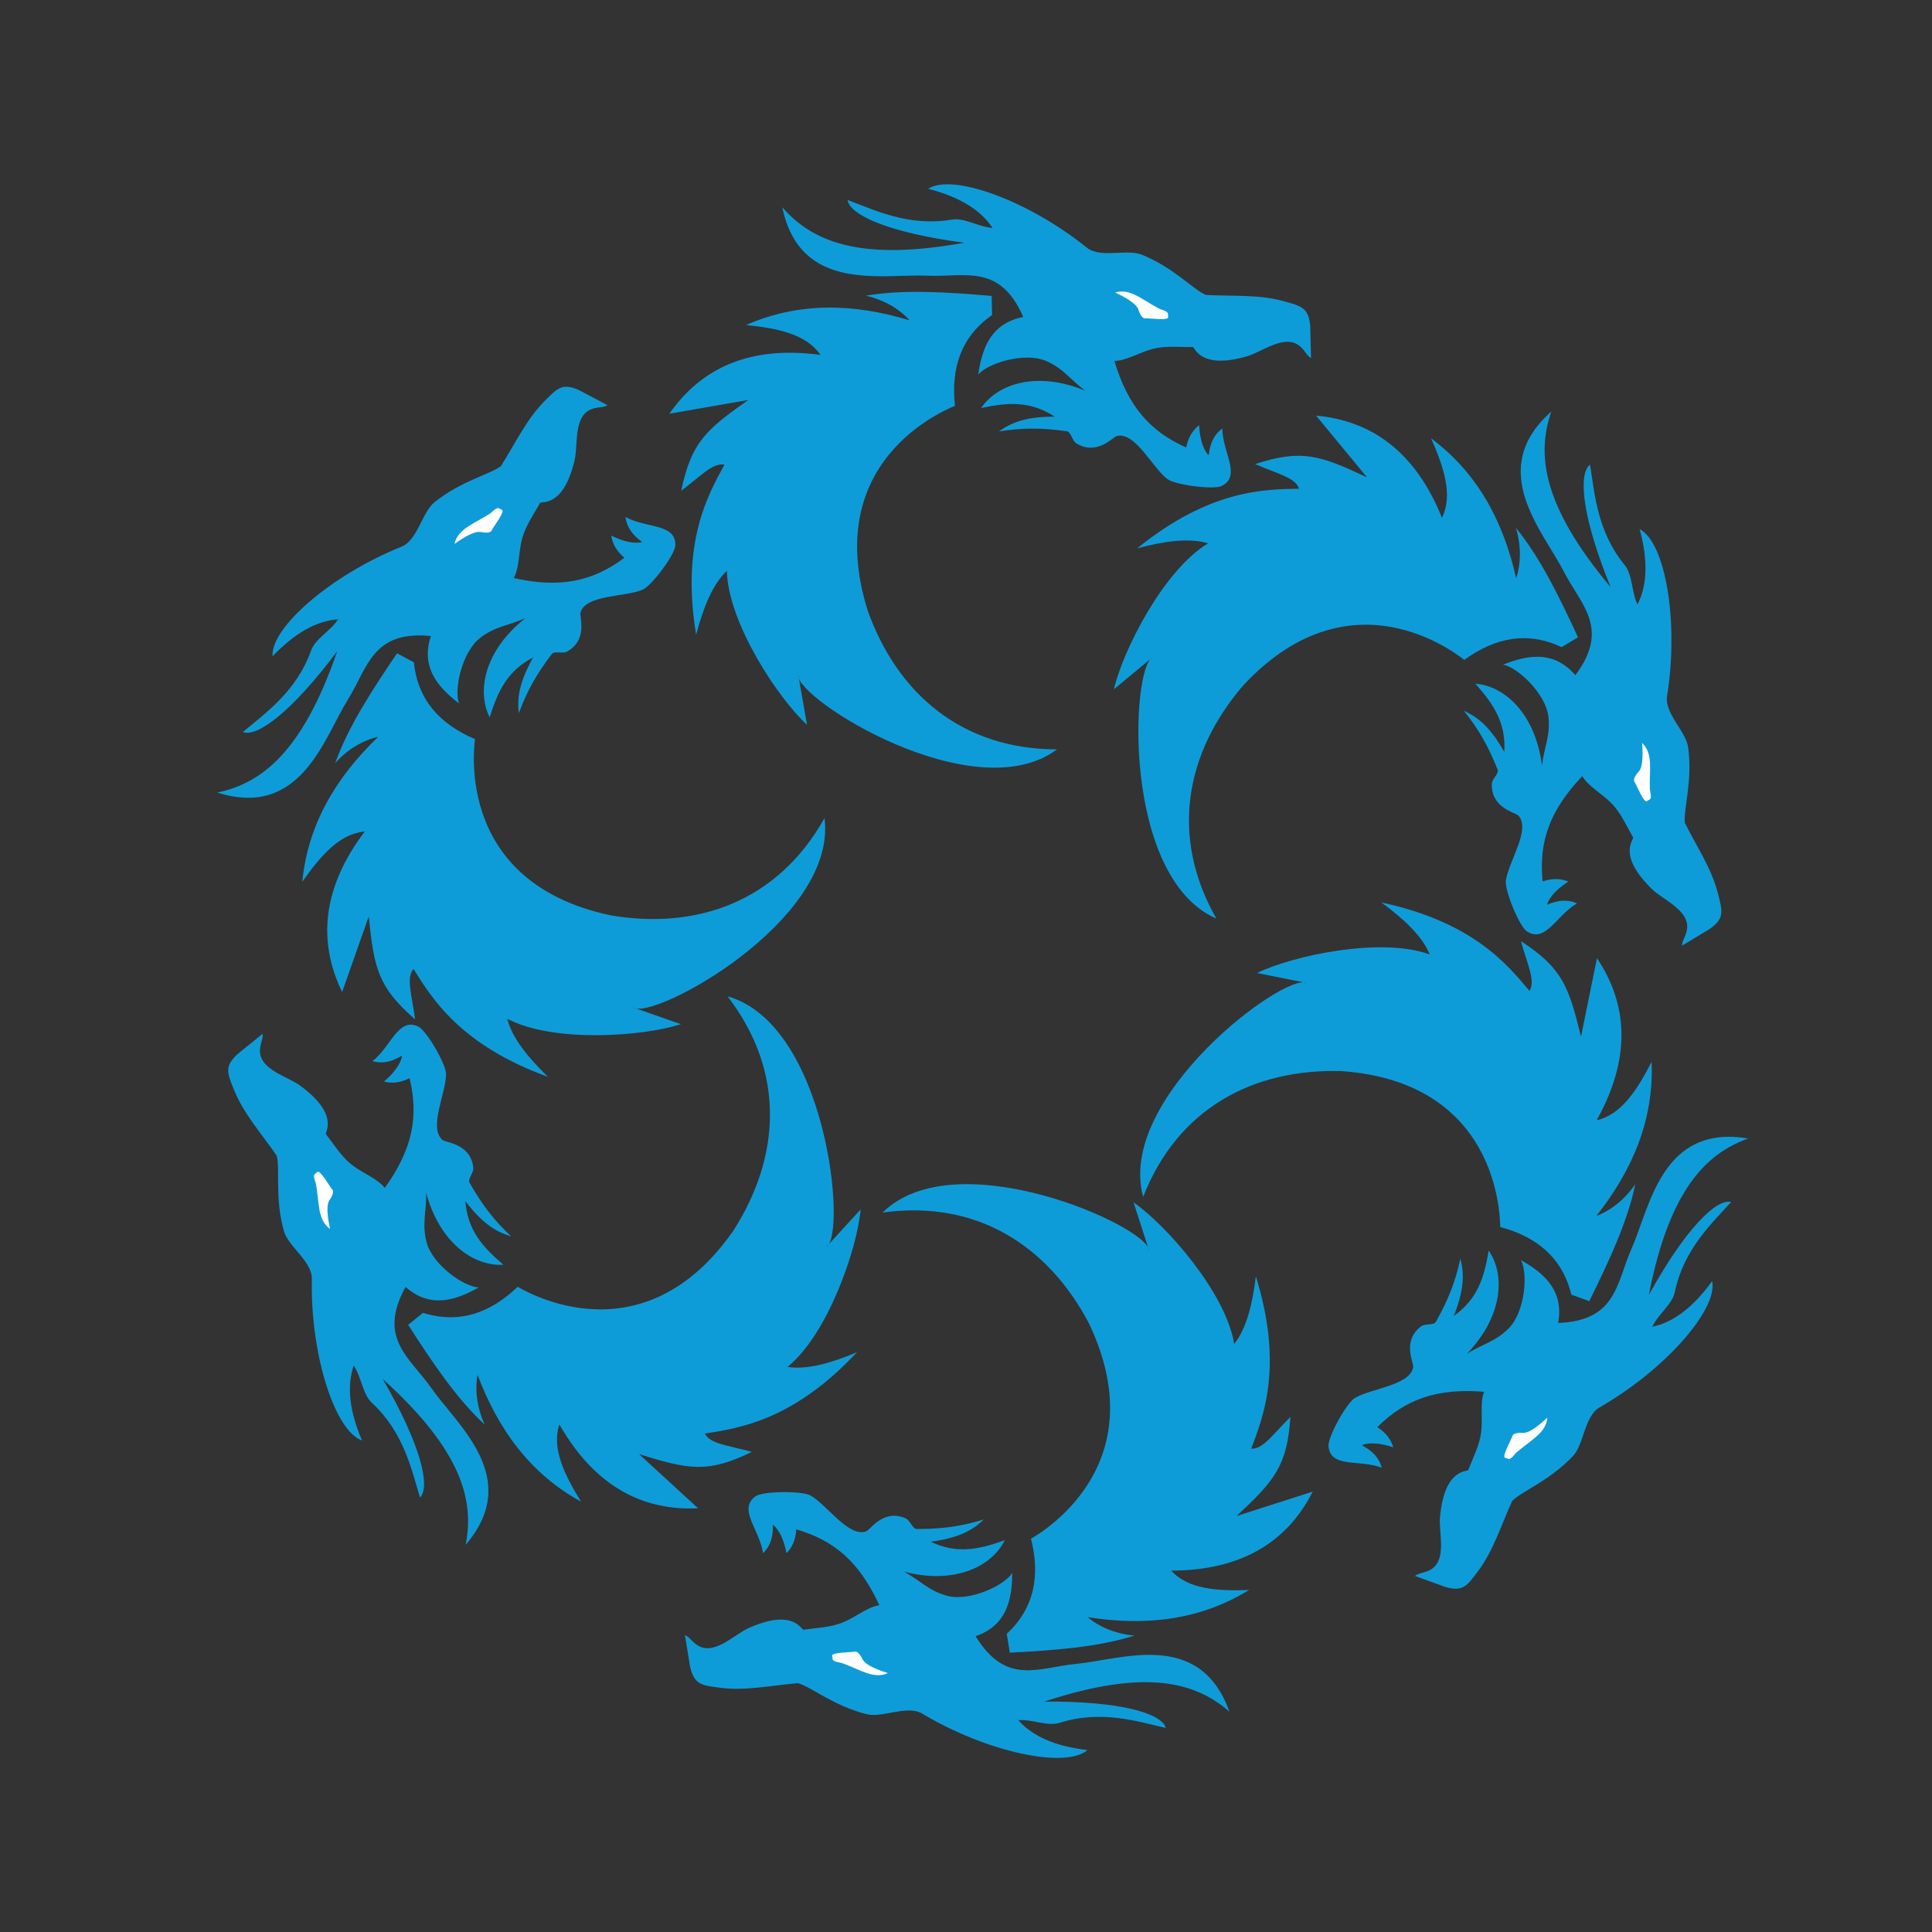 <?xml version="1.0" encoding="UTF-8"?>
<!DOCTYPE svg PUBLIC "-//W3C//DTD SVG 1.1//EN" "http://www.w3.org/Graphics/SVG/1.1/DTD/svg11.dtd">
<!-- Creator: CorelDRAW 2020 (64-Bit) -->
<svg xmlns="http://www.w3.org/2000/svg" xml:space="preserve" width="210mm" height="210mm" version="1.1" style="shape-rendering:geometricPrecision; text-rendering:geometricPrecision; image-rendering:optimizeQuality; fill-rule:evenodd; clip-rule:evenodd"
viewBox="0 0 21000 21000"
 xmlns:xlink="http://www.w3.org/1999/xlink"
 xmlns:xodm="http://www.corel.com/coreldraw/odm/2003">
 <rect x="0" y="0" width="21000" height="21000" fill="#333333" stroke="none"/>
 <defs>
  <style type="text/css">
   <![CDATA[
    .str0 {stroke:black;stroke-width:17.64;stroke-miterlimit:22.926}
    .fil0 {fill:none}
    .fil2 {fill:#FEFEFE}
    .fil1 {fill:#0E9CD8}
   ]]>
  </style>
 </defs>
 <g id="Capa_x0020_1">
  <rect class="fil0" x="-7.13" y="7.13" width="21000" height="21000"/>
  <g id="_2645574089120">
   <path class="fil0 str0" d="M6963.78 21340.84l95.26 -95.63c-6.3,6.31 -126.9,63.76 -95.26,95.63z"/>
   <g>
    <g>
     <path class="fil1" d="M10783.32 3423.8c-336.48,236.37 -448.45,575.66 -403.26,986.97 49.11,-10.42 -1488.69,500.34 -948.52,2226.58 324.49,905.95 1028.04,1507.9 2057.89,1507.9 -901.05,671.23 -2841.22,-549.99 -2812.7,-808.08l95.35 541.49c-314.61,-288.49 -858.89,-1109.71 -871.38,-1674.55 -157.38,149.26 -256.66,403.09 -334.5,695.55 -163.34,-996 123.33,-1512.36 308.27,-1848.77 -126.41,-23.48 -247.78,115.87 -469.64,283.25 108.58,-524.54 266.7,-661.47 728.45,-986.44l-857.51 149.09c348.65,-500.24 879.97,-742.96 1642.08,-638.9 -152.21,-225.78 -465.62,-290.38 -809.2,-324.82 569.65,-249.83 1161.6,-238.5 1778.96,-51.01 -91.33,-104.51 -258.59,-219.39 -477.13,-268.24 416.19,-70.48 888.53,-38.22 1368.33,2.63l4.51 207.35z"/>
     <path class="fil1" d="M10633.4 4071.38c102.83,-124.56 502.89,-246.51 734.18,-149.12 193.26,81.37 272.19,212.15 429.52,324.7 -524.9,-216.85 -953.41,-77.06 -1132.64,188.15 299.92,-64.12 539.74,-76.37 799.88,94.09 -284.56,-0.74 -455.92,49.9 -605.3,160.46 241.99,-39.34 455.11,-42.26 736.86,-2.08 45.45,6.48 56.69,102.99 103.76,131.69 226.53,138.09 396.87,-71 442.49,-80.97 199.15,-43.56 379.3,338.81 545.44,468 83.08,64.6 504.05,120.26 592.65,75.22 216.43,-109.98 7.1,-365.46 5.91,-623.94 -95.91,71.47 -132.59,164.36 -148.98,291.49 -70.12,-77.25 -96.62,-202.23 -103.12,-327.21 -66.96,50.62 -118.59,127.75 -140.49,242.24 -394.01,-175.43 -632.56,-447.23 -780.89,-941.45 129.5,0 267.21,-92.24 423.16,-131.59 137.58,-34.73 292.04,-17.08 429.98,-18.36 24.21,-0.22 73.29,251.56 594.56,98.09 141.08,-41.53 360.14,-208.35 517.96,-139.35 95.46,41.75 116.51,133.56 171.96,160.32l-8.6 -348.86c-18.04,-200.49 -98.57,-215.91 -284.66,-268.22 -273.17,-76.8 -560.51,-52.65 -851.7,-69.05 -139.14,-60.91 -350.88,-299.27 -694.83,-437.38 -162.76,-65.36 -450.02,42.14 -597.65,-76.77 -634.33,-510.93 -1459.7,-812.07 -1724.31,-639.32 336.72,85.98 569.84,227.76 699.82,425.07 -148.39,-8.18 -304.88,-113.64 -440.5,-90.5 -471.81,80.52 -848.57,-106.58 -1135.4,-213.37 23.21,163.68 449.37,356.86 1267.71,464.88 -1153,210.13 -1660.15,-22.63 -1977.36,-385.65 194.91,933.58 1081.34,721.48 1579.72,743.91 405.8,18.26 784.37,-136.71 1039.77,448.51 -331.25,66.61 -443.91,305.32 -488.9,626.37z"/>
    </g>
    <path class="fil2" d="M12121.94 3179.25l489.32 180.66c-5.06,-1.87 -9.66,-3.77 -13.56,-5.84 -185.09,-97.74 -314.45,-222.97 -475.76,-174.82zm0 0l489.32 180.66c24.39,9 59.4,17.13 78.46,37.8 10.44,11.31 4.42,33.27 7.08,48.92 7.3,43.02 -207.56,9.48 -248.63,13.83 -43.86,4.66 -73.36,-92.13 -75.53,-98.63 -27.01,-71.38 -170.02,-144 -250.7,-182.58z"/>
   </g>
   <g>
    <g>
     <path class="fil1" d="M10943.17 17759.13c300.69,-280.49 364.84,-631.97 263.39,-1033.13 -47.19,17.09 1405.54,-700.72 632.63,-2336.04 -446.24,-852.59 -1226.04,-1351.85 -2246.06,-1209.92 799.95,-789 2889.9,153.19 2897.23,412.75l-169.07 -523.19c351.37,242.38 1003.63,980.76 1093.84,1538.49 135.31,-169.53 198.66,-434.62 235.46,-735.01 299.04,963.99 86.27,1514.93 -50.55,1873.61 128.44,5.84 229.45,-148.91 426.12,-345.26 -35.25,534.49 -173,691.9 -585.55,1077.41l828.77 -265.84c-276.38,543.51 -769.18,857.14 -1538.36,859.1 181.87,202.65 501.2,223.44 846.24,210.2 -529.78,325.95 -1117.65,396.31 -1754.95,295.69 104.86,90.92 286.36,181.66 509.54,199.92 -402.5,127.17 -874.78,160.31 -1355.64,185.97l-33.04 -204.75z"/>
     <path class="fil1" d="M11002.42 17097.07c-84.68,137.54 -464.12,313.46 -706.62,248.87 -202.63,-53.96 -298.83,-172.61 -470.18,-262.41 549.78,142.45 954.93,-55.06 1095.9,-342.44 -288.21,104.84 -524.05,150.03 -805.21,17.04 281.95,-38.48 444.69,-112.25 577.42,-242.35 -234.26,72.31 -444.95,104.57 -729.55,103.61 -45.91,-0.15 -70.34,-94.2 -120.91,-116.13 -243.4,-105.56 -383.3,125.01 -427.12,141.18 -191.24,70.59 -422.37,-283.31 -604.73,-388.37 -91.19,-52.54 -515.81,-49.65 -597.36,7.16 -199.21,138.77 43.33,362.96 80.13,618.81 85.15,-84 108.68,-181.06 107.4,-309.25 80.09,66.86 123.56,186.99 147.22,309.88 59.35,-59.36 99.86,-142.87 105.76,-259.28 414.44,119.45 688.17,355.78 903.19,824.84 -128.26,17.85 -251.95,128.19 -400.98,188.66 -131.49,53.35 -286.91,57.16 -423.36,77.44 -23.95,3.55 -107.25,-239.06 -602.4,-15.22 -134.01,60.58 -327.99,255.99 -493.81,209.4 -100.31,-28.19 -133.81,-116.23 -192.42,-135.09l56.6 344.35c45.49,196.09 127.38,200.26 318.91,226.43 281.14,38.42 562.41,-25.1 853.08,-48.99 146.21,41.16 388.78,248.07 748.48,337.46 170.21,42.3 439.91,-103.75 602.52,-6.33 698.7,418.64 1557.69,603.16 1795.97,395.59 -345.36,-38.75 -595.79,-147.05 -751.72,-324.56 148.1,-12.36 317.63,70.53 448.77,28.93 456.21,-144.77 855.16,-11.38 1153.96,54.85 -45.54,-158.91 -494.25,-291.52 -1319.67,-285.73 1113.04,-367.02 1647.43,-206.37 2011.64,109.47 -321.71,-897.82 -1170.46,-565.58 -1667.17,-519.11 -404.45,37.83 -758.04,243.5 -1091.66,-300.95 318.91,-111.62 397.6,-363.58 397.92,-687.76z"/>
    </g>
    <path class="fil2" d="M9651.03 18185.82l-509.55 -111.5c5.26,1.15 10.08,2.41 14.24,3.91 196.79,71.31 342.17,177.51 495.31,107.59zm0 0l-509.55 -111.5c-25.4,-5.55 -61.19,-8.78 -82.93,-26.63 -11.89,-9.76 -8.95,-32.34 -13.74,-47.48 -13.16,-41.6 204.26,-37.99 244.34,-47.96 42.81,-10.65 85.36,81.15 88.4,87.28 36.6,66.98 188.24,119.2 273.48,146.29z"/>
   </g>
   <g>
    <g>
     <path class="fil1" d="M4498.66 7198.87c41.56,409.1 282.7,672.74 663.55,834.53 14.93,-47.93 -291.86,1543.16 1477.97,1916.49 948.89,160.16 1818.07,-159 2321.86,-1057.21 144.65,1114.23 -1869.58,2209.01 -2080.73,2057.88l518.93 181.72c-405.52,133.28 -1388.03,206.26 -1886.78,-59.16 53.19,210.28 226.01,421.04 443.01,632 -948.6,-344.77 -1258.72,-847.39 -1461.66,-1173.26 -82.32,98.77 -20.15,272.79 17.31,548.17 -404.38,-351.29 -446.46,-556.19 -504.01,-1117.88l-289.45 820.83c-265.74,-548.8 -217.53,-1130.94 246.05,-1744.73 -271.39,22.3 -481.04,264.05 -679.15,546.87 60.76,-619.05 360.22,-1129.8 825.74,-1576.53 -135.82,28.54 -317.84,118.22 -467.35,284.93 142.11,-397.47 401.32,-793.66 671.65,-1192.15l183.06 97.5z"/>
     <path class="fil1" d="M4990.13 7646.41c-58.34,-150.61 31,-559.19 229.09,-713.28 165.51,-128.75 318.18,-133.62 493.31,-215.78 -445.91,351.72 -533.6,793.85 -389.97,1079.9 90.79,-292.94 197.42,-508.1 473.36,-651.61 -139.86,247.83 -179.52,422.05 -156.16,606.43 84.07,-230.3 185.78,-417.61 358.65,-643.69 27.88,-36.48 117.55,0.94 165.61,-26.08 231.26,-130.02 132.22,-380.87 145.84,-425.54 59.43,-195.01 481.05,-165.08 675,-246.79 96.99,-40.85 351.46,-380.79 355.53,-480.1 9.94,-242.56 -315.28,-184.97 -541.3,-310.37 15.41,118.61 78.49,196.04 181.35,272.54 -101.68,23.36 -223.64,-14.67 -335.83,-70.13 11.39,83.16 53.4,165.92 142.55,241.02 -345.75,257.84 -699.5,332.94 -1203.11,220.54 63.35,-112.94 50.26,-278.18 92.22,-433.44 37.02,-136.98 127.97,-263.07 194.34,-384.01 11.65,-21.22 255.25,59.14 376.4,-470.58 32.79,-143.36 -5.55,-416.02 131.84,-519.91 83.11,-62.84 173.48,-36.29 223.94,-71.56l-308.47 -163.16c-183.69,-82.34 -236.53,-19.64 -373.19,117.07 -200.61,200.68 -320.11,463.11 -476.86,709.06 -121.19,91.55 -432.67,159.63 -721.38,392.06 -136.62,109.98 -183.39,413.1 -359.31,483.69 -755.93,303.32 -1422.34,875.87 -1401.11,1191.17 239.7,-251.62 477.4,-385.59 713.07,-402.43 -79.72,125.42 -248.25,210.32 -294.42,339.92 -160.57,450.89 -508.06,687.97 -741.5,885.9 154.1,59.82 531.06,-217.36 1025.59,-878.26 -380.76,1108.41 -831.86,1436.88 -1303.65,1535.95 909.6,286.71 1158.24,-590.18 1421.6,-1013.88 214.44,-345 264.47,-750.99 899.83,-687.46 -103.95,321.49 49.13,536.52 307.14,732.81z"/>
    </g>
    <path class="fil2" d="M4940.2 5911.73l396.94 -338.4c-4.1,3.49 -8.02,6.57 -11.73,8.97 -175.8,113.62 -348.29,165.18 -385.21,329.43zm0 0l396.94 -338.4c19.78,-16.87 43.99,-43.43 71.35,-49.95 14.97,-3.56 31.17,12.42 46.13,17.76 41.09,14.68 -93.27,185.67 -109.56,223.62 -17.4,40.53 -116.25,18.91 -122.98,17.62 -75.46,-11.35 -208.76,77.85 -281.88,129.35z"/>
   </g>
   <g>
    <g>
     <path class="fil1" d="M17079.84 14072.08c-97.54,-399.47 -372.71,-627.36 -772.22,-735.12 -8.18,49.53 76.41,-1568.66 -1727.98,-1694.52 -961.91,-27.87 -1778.81,408.02 -2154.01,1367.09 -296.82,-1083.66 1547.31,-2445.57 1777.28,-2324.99l-539.02 -108.48c383.28,-187.88 1346.36,-395.57 1876.93,-201.42 -81.67,-200.94 -281.88,-385.87 -525.88,-564.91 987.06,210.75 1363.49,665.83 1609.4,960.62 67.92,-109.16 -17.63,-272.96 -92.69,-540.54 448.94,292.21 518.85,489.35 653.26,1037.75l173.56 -852.88c338.84,506.93 371.32,1090.16 -3.25,1761.99 265.72,-59.49 440.06,-327.83 597.3,-635.25 25.13,621.52 -201.08,1168.66 -600.6,1675.28 130.6,-46.98 298.52,-160.89 423.63,-346.62 -85.99,413.27 -288.11,841.4 -500.96,1273.34l-194.75 -71.34z"/>
     <path class="fil1" d="M16531.39 13696.53c78.54,141.14 46.36,558.14 -128.6,738.05 -146.19,150.33 -296.73,176.19 -458.87,281.71 393.18,-409.82 419.11,-859.81 237.42,-1123.34 -49.55,302.66 -125.51,530.46 -379.03,710.63 104.36,-264.74 119.63,-442.77 71.09,-622.17 -51.53,239.69 -126.45,439.23 -266.52,686.98 -22.59,39.97 -116.56,15.27 -160.43,48.65 -211.14,160.65 -78.47,395.46 -85.81,441.58 -31.99,201.33 -453.71,229.79 -634.55,337.45 -90.43,53.83 -295.63,425.59 -285.97,524.52 23.58,241.62 337.76,139.76 578.91,232.82 -31.61,-115.36 -104.76,-183.36 -217.18,-244.95 97.48,-37.15 223.53,-16.3 342.28,23.18 -22.74,-80.8 -75.76,-156.98 -174.4,-219.08 306.92,-303.03 646.95,-426.16 1161.24,-384.24 -47.18,120.6 -11.45,282.45 -31.61,442.02 -17.79,140.78 -90.5,278.19 -139.57,407.12 -8.61,22.63 -260.96,-23.4 -307.95,517.96 -12.72,146.52 62.83,411.29 -58.93,533.13 -73.66,73.69 -166.83,59.84 -211.95,101.74l328.02 119.08c193.28,56.25 236.98,-13.14 353.49,-167.38 171.04,-226.41 253.24,-502.8 374.59,-768 107.42,-107.39 406.55,-217.74 660.47,-487.74 120.16,-127.76 124.71,-434.43 289.23,-528.6 706.91,-404.6 1288.06,-1063.52 1223.58,-1372.88 -202.74,282.25 -419.71,447.69 -650.81,496.86 61.68,-135.22 216.9,-242.53 244.77,-377.26 96.9,-468.71 408.4,-751.42 612.34,-979.63 -160.88,-38.02 -496.04,288.47 -894.77,1011.21 224.37,-1150.3 625.9,-1537.8 1079.53,-1700.95 -940.43,-158.62 -1065.85,744.17 -1268.31,1200.13 -164.85,371.25 -158.44,780.26 -796.5,804.9 58.66,-332.75 -122.6,-524.63 -405.2,-683.5z"/>
    </g>
    <path class="fil2" d="M16819.91 15407.79l-346.52 389.87c3.58,-4.03 7.03,-7.61 10.38,-10.5 158.46,-136.76 322.2,-211.6 336.14,-379.37zm0 0l-346.52 389.87c-17.27,19.44 -37.59,49.08 -63.79,59.3 -14.33,5.6 -32.59,-8 -48.13,-11.23 -42.73,-8.87 66.78,-196.74 77.69,-236.58 11.65,-42.54 112.53,-34.75 119.37,-34.4 76.32,0.84 196.05,-105.88 261.38,-166.96z"/>
   </g>
   <g>
    <g>
     <path class="fil1" d="M16974.18 7034.07c-371.96,-175.33 -722.18,-104.65 -1057.18,138.25 33.37,37.5 -1171.72,-1045.75 -2404.15,278.19 -626.49,730.44 -801.19,1639.73 -291.34,2534.52 -1029.29,-450.57 -928.75,-2740.88 -690.39,-2843.88l-423.27 350.92c94.9,-416.17 538.97,-1295.63 1023.54,-1586.12 -207.6,-62.85 -477.29,-23.44 -769.92,53.71 784.51,-635.01 1375.07,-641.57 1758.91,-647.43 -42.18,-121.46 -223.33,-157.92 -478.6,-267.81 509.5,-165.35 706.75,-95.75 1217.7,144.55l-554.06 -671.24c607.24,55.28 1081.17,396.74 1368.06,1110.43 120.82,-244.03 21.78,-548.32 -118.4,-863.89 499.09,371.26 782.3,891.19 925.04,1520.4 45.58,-131.09 62.59,-333.29 -3.16,-547.35 267.29,326.71 473.1,753.08 675.15,1190.18l-177.93 106.57z"/>
     <path class="fil1" d="M16337.3 7224.41c159.13,27.68 463.15,314.9 493.03,564.07 24.98,208.19 -49.56,341.52 -69.47,533.94 -71.44,-563.42 -405.04,-866.52 -724.2,-890.95 204.19,228.84 333.56,431.14 314.24,741.56 -140.23,-247.61 -269.06,-371.42 -439.08,-446.48 153.97,190.78 262.02,374.51 366.6,639.2 16.88,42.69 -61.42,100.23 -63.05,155.34 -7.83,265.19 258.17,309.67 289.42,344.37 136.44,151.47 -106.6,497.29 -136.59,705.61 -15,104.16 145.05,497.47 228.04,552.16 202.71,133.59 321.06,-174.76 545.04,-303.76 -109.57,-47.95 -208.44,-33.83 -327.02,14.86 32.41,-99.16 127.88,-184.06 233.25,-251.58 -77.14,-33.12 -169.7,-39.8 -280.02,-2.14 -42.64,-429.19 75.41,-771.01 431.38,-1144.56 64.11,112.51 212.43,186.49 323.83,302.51 98.28,102.35 159.42,245.29 228.82,364.51 12.18,20.92 -182.28,188.21 209.13,565.14 105.92,102.02 359.31,209.76 377.49,381.04 10.99,103.61 -58.36,167.35 -54.15,228.78l298.85 -180.18c165.26,-114.93 138.78,-192.54 92.11,-380.12 -68.51,-275.36 -231.75,-513.06 -361.66,-774.18 -15.95,-151.05 86.32,-453.03 36.03,-820.25 -23.79,-173.77 -259.4,-370.13 -229.17,-557.27 129.88,-804.09 -17.09,-1670.3 -298.18,-1814.68 91.99,335.12 84.22,607.86 -22.86,818.48 -66.37,-132.98 -52.21,-321.16 -139.45,-427.54 -303.54,-370.06 -327.5,-790.04 -376.72,-1092.12 -130.73,101.2 -87.59,567.1 223.69,1331.59 -753.38,-897.75 -802.23,-1453.62 -643.85,-1908.95 -714.66,631.54 -91.53,1296.71 135.72,1740.83 185.03,361.63 507.1,613.82 125.06,1125.46 -221.86,-254.84 -485.04,-234.54 -786.26,-114.69z"/>
    </g>
    <path class="fil2" d="M17849.37 8076.06l85.28 514.59c-0.89,-5.32 -1.51,-10.26 -1.65,-14.67 -6.7,-209.21 38.06,-383.6 -83.63,-499.92zm0 0l85.28 514.59c4.25,25.65 14.52,60.09 6,86.89 -4.66,14.66 -26.72,20.3 -39,30.36 -33.76,27.64 -110.99,-175.64 -135.11,-209.17 -25.76,-35.81 43.73,-109.35 48.31,-114.45 48.64,-58.81 40.94,-219.01 34.52,-308.22z"/>
   </g>
   <g>
    <g>
     <path class="fil1" d="M4598.03 14269.96c392.57,122.4 729.71,4.13 1028.03,-282.62 -38.22,-32.55 1304.66,874.3 2342.88,-606.85 519.85,-809.81 567.57,-1734.5 -60.72,-2550.49 1081.55,304.43 1297.6,2586.74 1075.71,2721.61l370.87 -405.91c-36.64,425.28 -355.27,1357.54 -795.19,1712.05 214.28,33.63 475.97,-42.56 755.18,-159.31 -689.51,737.06 -1273.53,824.95 -1652.91,883.65 58.51,114.49 242.97,125.64 510.94,199.3 -481.85,233.99 -686.81,192.24 -1226,24.64l641.28 588.48c-609.06,28.93 -1125.53,-243.96 -1508.03,-911.3 -86.04,258.35 53.99,546.09 236.32,839.33 -545.49,-298.94 -897.65,-774.88 -1125.74,-1378.41 -27.09,136.12 -16.07,338.73 78.56,541.69 -309.76,-286.76 -572.37,-680.69 -832.73,-1085.78l161.55 -130.08z"/>
     <path class="fil1" d="M5202.59 13993.67c-161.42,-5.48 -502.12,-248.06 -566.06,-490.74 -53.43,-202.77 2.03,-345.09 -4.77,-538.42 148.41,548.2 520.6,802.43 840.08,782.64 -233.78,-198.51 -389.8,-381.05 -413.45,-691.17 173.02,225.92 317.69,330.8 496.43,381.71 -178.8,-167.74 -311.14,-334.82 -451.2,-582.58 -22.59,-39.96 47.02,-107.74 41.05,-162.54 -28.79,-263.75 -298.38,-271.14 -334.12,-301.21 -156.01,-131.22 37.05,-507.24 38.05,-717.7 0.5,-105.23 -212.23,-472.74 -301.97,-515.47 -219.18,-104.38 -293.9,217.34 -497.98,375.98 115.15,32.4 211.12,4.78 321.86,-59.79 -18.43,102.69 -101.29,199.93 -196.35,281.33 80.96,22.18 173.57,16.03 277.64,-36.47 101.39,419.22 31.57,774.05 -269.53,1193.09 -79,-102.61 -236.11,-155.44 -362.43,-255 -111.45,-87.82 -191.7,-220.98 -276.87,-329.5 -14.94,-19.04 154.6,-211.53 -285.01,-530.93 -118.98,-86.44 -384.8,-158.23 -426.41,-325.38 -25.16,-101.1 34.74,-173.8 22.11,-234.06l-271.17 219.65c-147.84,136.61 -110.93,209.83 -38.85,389.19 105.81,263.29 300.24,476.23 464.9,716.95 36.62,147.41 -23.06,460.6 77.35,817.39 47.52,168.83 307.94,330.85 303.79,520.36 -17.83,814.32 247.11,1652.01 545.42,1756.28 -137.3,-319.25 -167.19,-590.45 -90.15,-813.82 84.05,122.57 95.96,310.9 197.04,404.24 351.63,324.7 433.25,737.37 523.63,1029.78 115.53,-118.24 8.6,-573.75 -405.07,-1288.06 869.92,785.37 994.9,1329.21 900.78,1802.01 620.81,-723.99 -88.05,-1296.95 -374.33,-1705.51 -233.1,-332.68 -586.85,-538.08 -278.97,-1097.48 254.86,221.82 512.73,165.45 794.56,5.23z"/>
    </g>
    <path class="fil2" d="M3587.59 13358.53l-155.38 -497.93c1.6,5.15 2.9,9.95 3.65,14.31 35.47,206.29 15.17,385.17 151.73,483.62zm0 0l-155.38 -497.93c-7.75,-24.82 -22.67,-57.51 -17.92,-85.23 2.59,-15.17 23.66,-23.8 34.44,-35.45 29.63,-32.03 134.14,158.67 162.65,188.55 30.44,31.92 -28.25,114.34 -32.07,120.02 -40.08,64.95 -10.37,222.57 8.28,310.04z"/>
   </g>
  </g>
 </g>
</svg>
